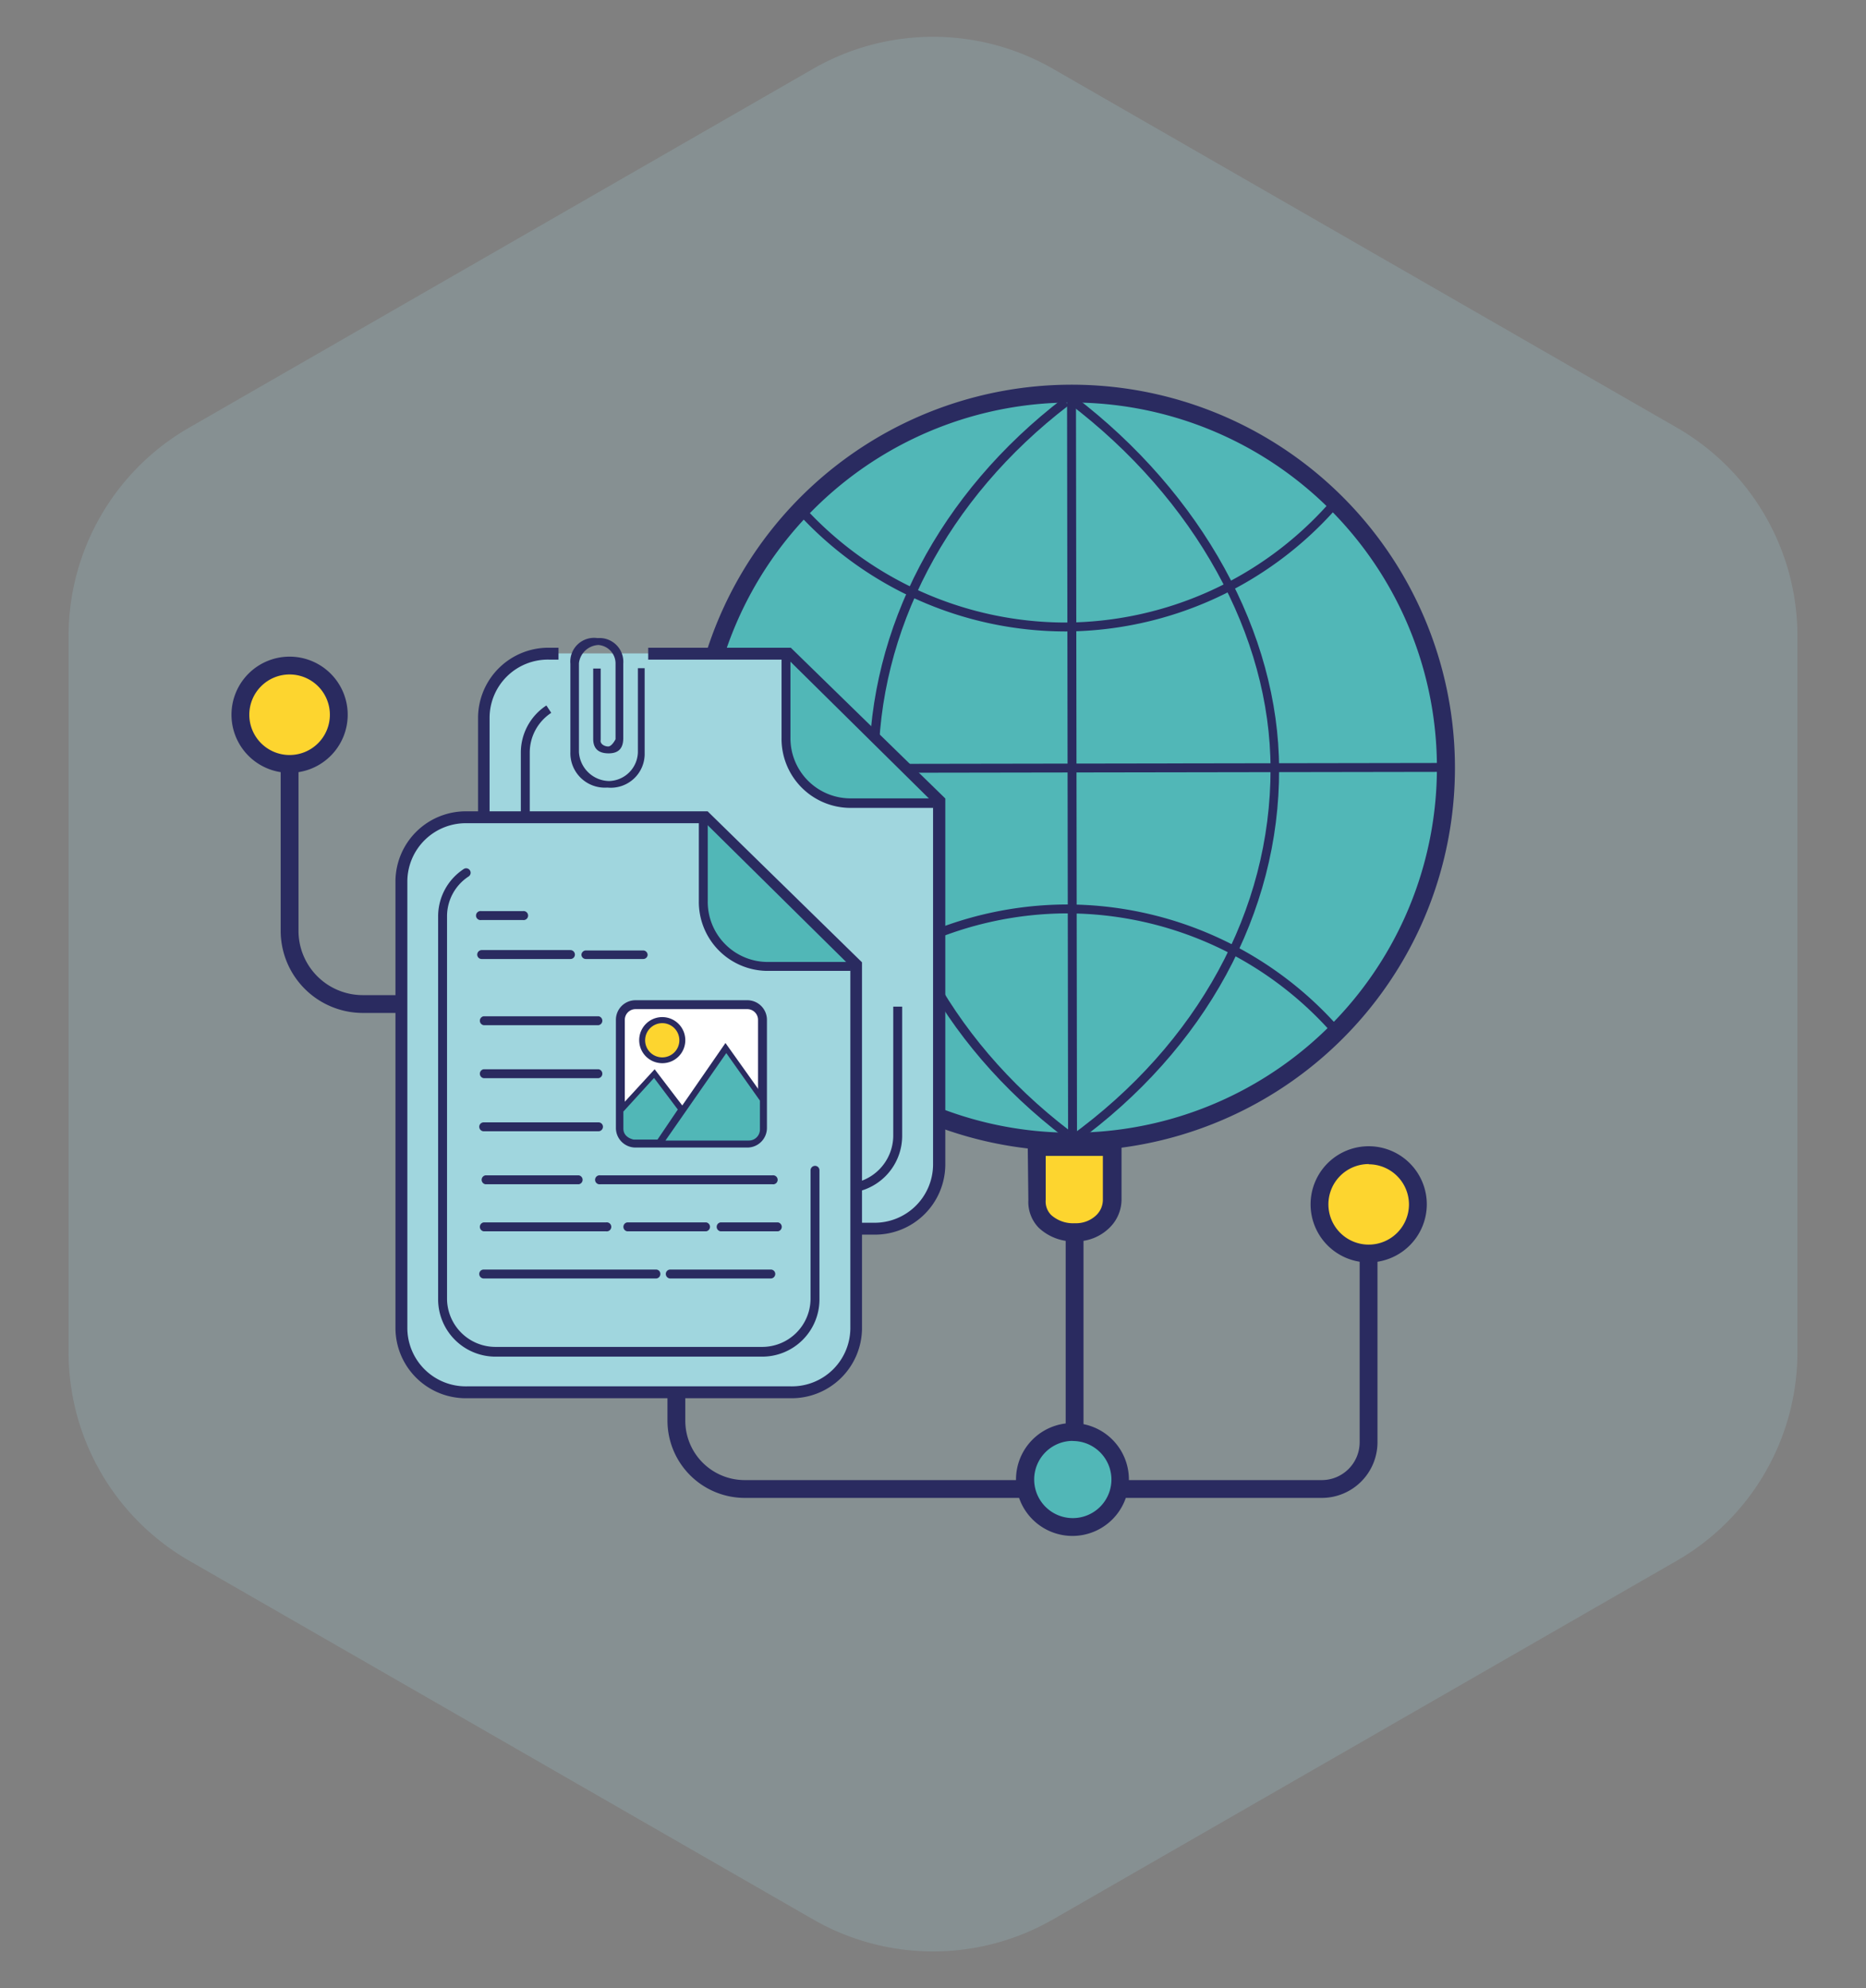 <svg xmlns="http://www.w3.org/2000/svg" viewBox="0 0 157.03 167.35"><rect x="0" y="0" width="157.03" height="167.35" fill="#808080" stroke="none"/><defs><style>.web_svg__cls-5{fill:#a0d6de}.web_svg__cls-2{fill:#51b7b7}.web_svg__cls-3{fill:#2a2b60}.web_svg__cls-4{fill:#fdd52f}</style></defs><g id="web_svg__Web"><path d="M151.26 113.81V53.54A20.24 20.24 0 0 0 141.12 36L88.61 5.79a20.25 20.25 0 0 0-20.18 0L15.91 36A20.24 20.24 0 0 0 5.77 53.54v60.27a20.27 20.27 0 0 0 10.14 17.55l52.52 30.2a20.25 20.25 0 0 0 20.18 0l52.51-30.2a20.27 20.27 0 0 0 10.14-17.55z" opacity=".2" fill="#a0d6de"/><circle class="web_svg__cls-2" cx="90.22" cy="64.64" r="31.47"/><path class="web_svg__cls-3" d="M90.2 96.88a32.25 32.25 0 1 1 29.44-19.11A32.31 32.31 0 0 1 90.2 96.88zm.06-63a30.73 30.73 0 1 0 28 43.24 30.73 30.73 0 0 0-28-43.24z"/><path class="web_svg__cls-3" transform="rotate(-.08 93.06 64.523)" d="M89.84 33.17h.75v63.28h-.75z"/><path class="web_svg__cls-3" d="M58.75 65.07l-.01-.75 62.46-.1v.75l-62.45.1zM67.64 86.81l-.56-.5a30.62 30.62 0 0 1 22.67-10.18h.06a30.58 30.58 0 0 1 22.64 10.1l-.56.5a29.81 29.81 0 0 0-22.08-9.85h-.06a29.89 29.89 0 0 0-22.11 9.93zM89.66 53.15A30.58 30.58 0 0 1 67 43.05l.55-.51a29.83 29.83 0 0 0 22.1 9.86 29.82 29.82 0 0 0 22.1-9.94l.56.5a30.59 30.59 0 0 1-22.6 10.19z"/><path class="web_svg__cls-3" d="M90.48 96.25l-.44-.6c10.75-7.79 16.9-19.06 16.88-30.93 0-11.22-6.37-22.73-17-30.8l.45-.6c10.79 8.21 17.25 20 17.27 31.4.05 12.11-6.22 23.61-17.16 31.53z"/><path class="web_svg__cls-3" d="M89.58 95.75c-10.42-7.93-16.42-19.26-16.44-31.08s5.93-23.18 16.33-31.15l.46.6c-10.22 7.83-16.06 19-16 30.55S79.8 87.37 90 95.16zM89.68 99.77h1.5v25.56h-1.5z"/><path class="web_svg__cls-3" d="M111.24 126.08H62.68a6.51 6.51 0 0 1-6.51-6.5V85.26H30.52a6.92 6.92 0 0 1-6.9-6.91V61.5h1.5v16.85a5.41 5.41 0 0 0 5.4 5.41h27.15v35.82a5 5 0 0 0 5 5h48.56a3.19 3.19 0 0 0 3.19-3.18v-16.54h1.5v16.54a4.69 4.69 0 0 1-4.68 4.68z"/><circle class="web_svg__cls-2" cx="90.28" cy="124.54" r="3.99"/><path class="web_svg__cls-3" d="M90.28 129.28a4.75 4.75 0 1 1 4.72-4.74 4.75 4.75 0 0 1-4.72 4.74zm0-8a3.25 3.25 0 1 0 3.25 3.25 3.25 3.25 0 0 0-3.25-3.24z"/><path class="web_svg__cls-4" d="M87.24 96.54l.05 4.5c-.05 1.61 1.25 2.7 3.23 2.7a2.88 2.88 0 0 0 3.11-2.7v-4.5z"/><path class="web_svg__cls-3" d="M90.52 104.49a4.28 4.28 0 0 1-3.11-1.15 3.12 3.12 0 0 1-.87-2.33l-.06-5.22h7.9V101a3.33 3.33 0 0 1-1 2.33 4 4 0 0 1-2.86 1.16zM88 97.29V101a1.61 1.61 0 0 0 .45 1.26 2.77 2.77 0 0 0 2 .7 2.47 2.47 0 0 0 1.81-.68 1.81 1.81 0 0 0 .55-1.26v-3.73z"/><circle class="web_svg__cls-4" cx="115.18" cy="101.37" r="4.14"/><path class="web_svg__cls-3" d="M115.18 106.26a4.89 4.89 0 1 1 4.89-4.89 4.9 4.9 0 0 1-4.89 4.89zm0-8.28a3.39 3.39 0 1 0 3.39 3.39 3.39 3.39 0 0 0-3.39-3.37z"/><path class="web_svg__cls-5" d="M47 55h-.79a5.43 5.43 0 0 0-5.47 5.35v37.7a5.43 5.43 0 0 0 5.47 5.35h27.31A5.43 5.43 0 0 0 79 98.07V67.42L66.3 55H54.55"/><path class="web_svg__cls-3" d="M73.52 103.92H46.23a5.92 5.92 0 0 1-6-5.85v-37.7a5.92 5.92 0 0 1 6-5.85H47v1h-.8a4.91 4.91 0 0 0-5 4.85v37.7a4.92 4.92 0 0 0 5 4.85h27.32a4.92 4.92 0 0 0 5-4.85V67.63L66.1 55.52H54.55v-1h12l13 12.69v30.86a5.92 5.92 0 0 1-6.03 5.85z"/><path class="web_svg__cls-2" d="M66.14 55.32v6.73a5.45 5.45 0 0 0 5.33 5.53h7.08"/><path class="web_svg__cls-3" d="M78.55 68h-7.08a5.81 5.81 0 0 1-5.7-5.9v-6.78h.75v6.73a5.06 5.06 0 0 0 5 5.15h7.08zM71.06 100.42H48.69a4.82 4.82 0 0 1-4.86-4.78V63.38a4.74 4.74 0 0 1 2.15-4l.41.62a4 4 0 0 0-1.81 3.34v32.3a4.07 4.07 0 0 0 4.11 4h22.37a4.07 4.07 0 0 0 4.11-4V84.73h.75v10.91a4.82 4.82 0 0 1-4.86 4.78z"/><path class="web_svg__cls-3" d="M53.68 56.24v7.09a2.49 2.49 0 0 1-2.43 2.41 2.59 2.59 0 0 1-2.53-2.43v-7.49a1.73 1.73 0 0 1 1.64-1.53 1.56 1.56 0 0 1 1.44 1.51v6.42s-.3.61-.62.61-.71-.22-.63-.56v-6h-.63v5.92c0 .84.46 1.22 1.3 1.22s1.23-.43 1.23-1.28v-6.28a2 2 0 0 0-2.16-2.14A2 2 0 0 0 48 55.87v7.42a2.9 2.9 0 0 0 3.11 3 2.85 2.85 0 0 0 3.14-2.91v-7.14z"/><circle class="web_svg__cls-4" cx="24.37" cy="60.16" r="4.14"/><path class="web_svg__cls-3" d="M24.37 65.05a4.89 4.89 0 1 1 4.89-4.89 4.89 4.89 0 0 1-4.89 4.89zm0-8.28a3.39 3.39 0 1 0 3.39 3.39 3.39 3.39 0 0 0-3.39-3.39z"/><path class="web_svg__cls-5" d="M47.59 68.79h11.76L72 81.19v30.65a5.44 5.44 0 0 1-5.48 5.35H39.28a5.43 5.43 0 0 1-5.48-5.35v-37.7a5.43 5.43 0 0 1 5.48-5.35h8.31z"/><path class="web_svg__cls-3" d="M66.56 117.69H39.28a5.92 5.92 0 0 1-6-5.85v-37.7a5.92 5.92 0 0 1 6-5.85h20.27L72.54 81v30.86a5.92 5.92 0 0 1-5.98 5.83zm-27.28-48.4a4.92 4.92 0 0 0-5 4.85v37.7a4.92 4.92 0 0 0 5 4.85h27.28a4.92 4.92 0 0 0 5-4.85V81.4L59.14 69.29z"/><path class="web_svg__cls-2" d="M59.19 69.1v6.73a5.44 5.44 0 0 0 5.32 5.52h7.08"/><path class="web_svg__cls-3" d="M71.59 81.72h-7.08a5.81 5.81 0 0 1-5.7-5.9V69.1h.75v6.72a5.06 5.06 0 0 0 5 5.15h7.08zM64.1 114.19H41.74a4.83 4.83 0 0 1-4.87-4.78V77.15a4.76 4.76 0 0 1 2.15-4 .37.37 0 0 1 .42.62 4 4 0 0 0-1.82 3.34v32.26a4.08 4.08 0 0 0 4.12 4H64.1a4.07 4.07 0 0 0 4.11-4V98.5a.38.38 0 0 1 .38-.37.37.37 0 0 1 .37.37v10.91a4.82 4.82 0 0 1-4.86 4.78z"/><path class="web_svg__cls-3" d="M50.37 95.22H40.7a.38.38 0 0 1-.37-.38.37.37 0 0 1 .37-.37h9.67a.37.37 0 0 1 .37.37.38.38 0 0 1-.37.38zM48.71 99.68h-7.86a.38.38 0 0 1 0-.75h7.86a.38.38 0 0 1 0 .75zM65 99.68H50.52a.38.38 0 1 1 0-.75H65a.38.38 0 1 1 0 .75zM59.43 103.64h-6.65a.38.38 0 0 1 0-.75h6.65a.38.38 0 0 1 0 .75zM65.47 103.64h-4.84a.38.38 0 0 1 0-.75h4.84a.38.38 0 0 1 0 .75zM51 103.64H40.7a.38.38 0 0 1 0-.75H51a.38.38 0 1 1 0 .75zM64.86 107.61h-8.45a.38.38 0 0 1-.38-.38.37.37 0 0 1 .38-.37h8.45a.37.37 0 0 1 .38.37.38.38 0 0 1-.38.38zM55.2 107.61H40.7a.38.38 0 0 1-.37-.38.37.37 0 0 1 .37-.37h14.5a.36.36 0 0 1 .37.37.37.37 0 0 1-.37.38zM50.37 90.75H40.7a.38.38 0 0 1 0-.75h9.67a.38.38 0 0 1 0 .75zM50.37 86.29H40.7a.38.38 0 0 1 0-.75h9.67a.38.38 0 0 1 0 .75z"/><rect x="52.21" y="84.57" width="11.96" height="11.65" rx="1.27" ry="1.27" fill="#fff"/><path class="web_svg__cls-3" d="M62.89 96.59h-9.41a1.65 1.65 0 0 1-1.65-1.65v-9.1a1.65 1.65 0 0 1 1.65-1.65h9.41a1.65 1.65 0 0 1 1.65 1.65v9.1a1.65 1.65 0 0 1-1.65 1.65zm-9.41-11.65a.9.9 0 0 0-.9.9v9.1a.9.9 0 0 0 .9.9h9.41a.9.9 0 0 0 .9-.9v-9.1a.9.9 0 0 0-.9-.9z"/><circle class="web_svg__cls-4" cx="55.74" cy="87.56" r="1.69"/><path class="web_svg__cls-3" d="M55.74 89.49a1.94 1.94 0 1 1 1.93-1.93 1.93 1.93 0 0 1-1.93 1.93zm0-3.37a1.44 1.44 0 1 0 1.43 1.44 1.44 1.44 0 0 0-1.43-1.44z"/><path class="web_svg__cls-2" d="M52.21 93.46l2.86-3.07 2.31 3-1.87 2.8h-2.22S52.21 96 52.21 95z"/><path class="web_svg__cls-3" d="M55.64 96.47h-2.35A1.47 1.47 0 0 1 52 95v-1.64L55.09 90l2.6 3.41zm-3.18-2.91V95c0 .76.83.91.87.92h2l1.71-2.53-2-2.66z"/><path class="web_svg__cls-2" d="M64.13 92.5l-3-4.27-5.56 8H63a1.19 1.19 0 0 0 1.21-1.15v-2.57z"/><path class="web_svg__cls-3" d="M63 96.47h-7.95l6-8.68 3.19 4.48h.14v2.78A1.43 1.43 0 0 1 63 96.47zM56 96h7a.93.93 0 0 0 .95-.9v-2.46l-2.83-4zM54.13 80.72H49.3a.37.37 0 0 1-.37-.37.38.38 0 0 1 .37-.35h4.83a.38.38 0 0 1 .37.38.37.37 0 0 1-.37.34zM44 77.44h-3.5a.38.38 0 1 1 0-.75H44a.38.38 0 1 1 0 .75zM48 80.72h-7.46a.37.37 0 0 1-.38-.37.38.38 0 0 1 .38-.38H48a.38.38 0 0 1 .38.38.37.37 0 0 1-.38.37z"/></g></svg>